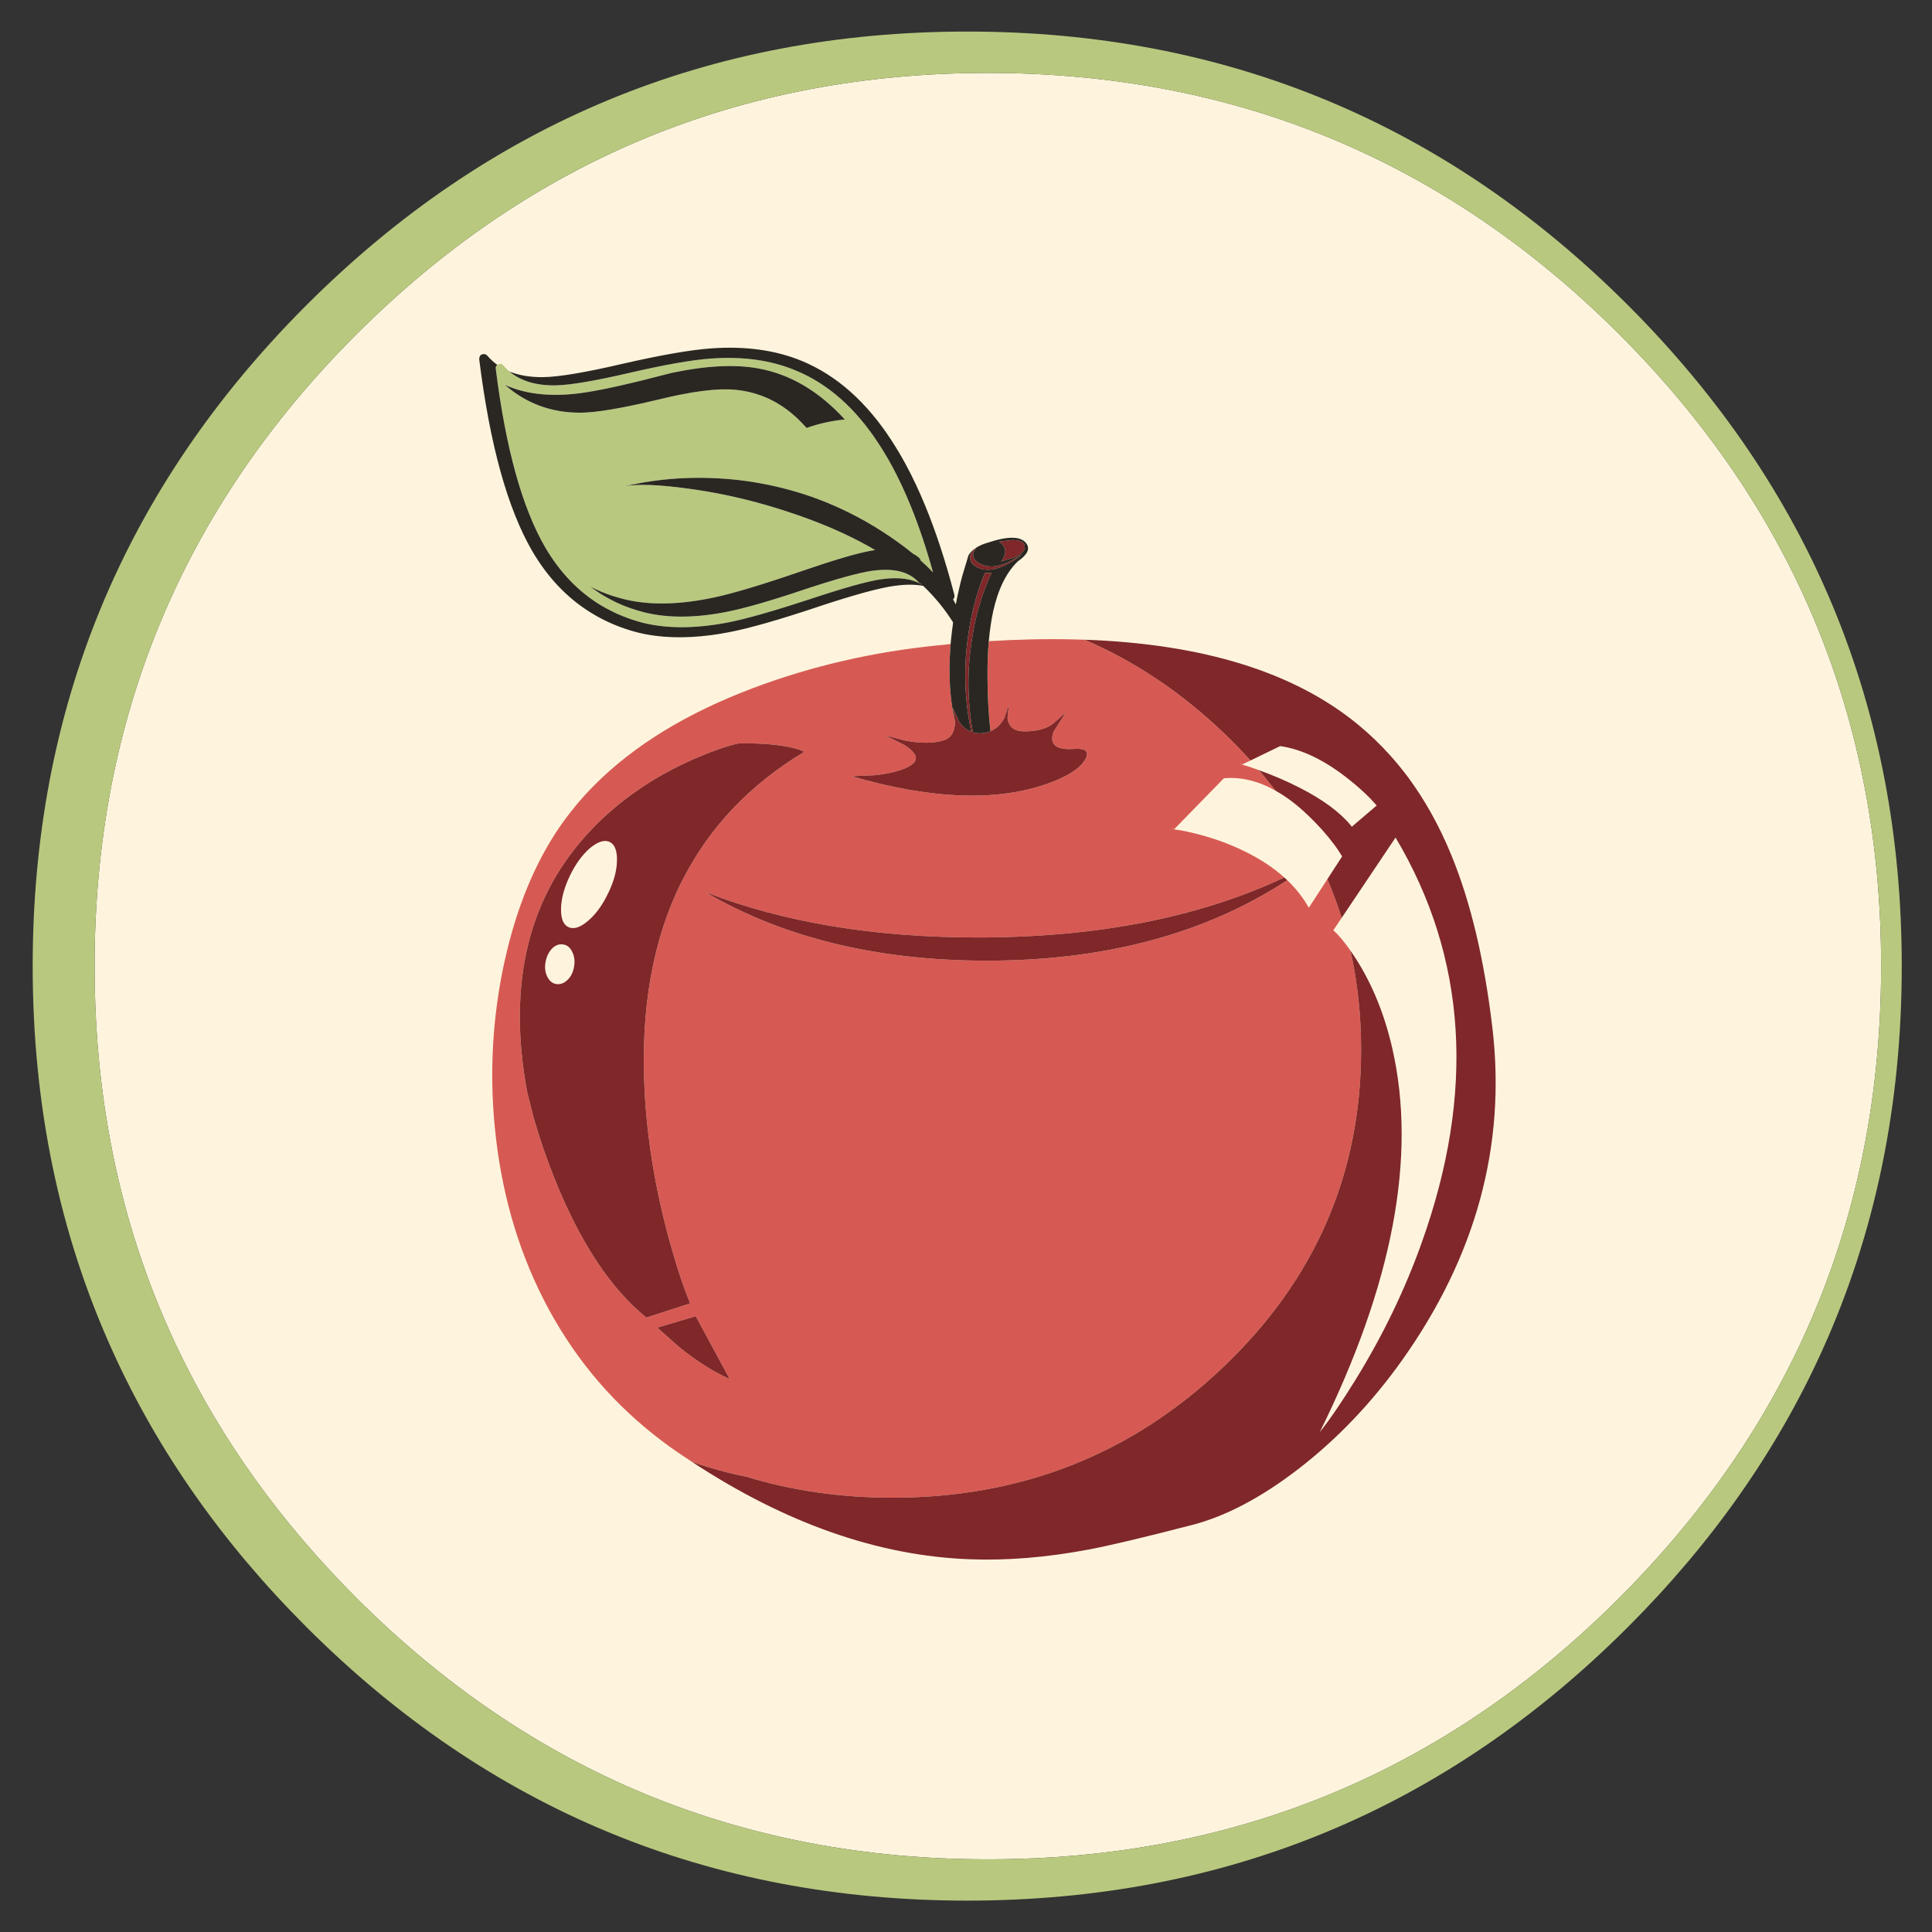 <?xml version="1.0" encoding="utf-8"?>
<!-- Generator: Adobe Illustrator 16.0.0, SVG Export Plug-In . SVG Version: 6.00 Build 0)  -->
<!DOCTYPE svg PUBLIC "-//W3C//DTD SVG 1.1//EN" "http://www.w3.org/Graphics/SVG/1.1/DTD/svg11.dtd">
<svg version="1.1" id="Layer_1" xmlns="http://www.w3.org/2000/svg" xmlns:xlink="http://www.w3.org/1999/xlink" x="0px" y="0px"
	 width="300px" height="300px" viewBox="0 0 300 300" enable-background="new 0 0 300 300" xml:space="preserve">
<rect x="0" y="0" width="300" height="300" fill="#333333" stroke="none"/>
<g>
	<path fill-rule="evenodd" clip-rule="evenodd" fill="#FEF4DD" d="M279.03,209.771c-6.652,13.827-15.839,26.604-27.561,38.334
		c-27.081,27.074-59.772,40.61-98.074,40.61s-70.993-13.536-98.074-40.61c-11.722-11.729-20.905-24.507-27.55-38.334
		c-8.722-18.116-13.083-38.033-13.083-59.75c0-38.302,13.544-70.997,40.632-98.085c27.081-27.074,59.772-40.61,98.074-40.61
		s70.993,13.537,98.074,40.61c27.088,27.088,40.632,59.784,40.632,98.085C292.102,171.737,287.745,191.654,279.03,209.771z"/>
	<path fill-rule="evenodd" clip-rule="evenodd" fill="#B8C97F" d="M282.918,209.771c-7.038,15.531-17.077,29.816-30.116,42.856
		c-28.334,28.333-62.536,42.5-102.607,42.5c-40.077,0-74.287-14.167-102.628-42.5c-13.04-13.04-23.071-27.325-30.096-42.856
		c-8.263-18.202-12.395-38.119-12.395-59.75c0-40.07,14.164-74.276,42.491-102.618C75.908,19.068,110.118,4.901,150.195,4.901
		c40.071,0,74.273,14.167,102.607,42.501c28.334,28.341,42.501,62.547,42.501,102.618
		C295.303,171.651,291.175,191.568,282.918,209.771z M279.03,209.771c8.715-18.116,13.071-38.033,13.071-59.75
		c0-38.302-13.544-70.997-40.632-98.085c-27.081-27.074-59.772-40.61-98.074-40.61s-70.993,13.537-98.074,40.61
		c-27.088,27.088-40.632,59.784-40.632,98.085c0,21.717,4.361,41.634,13.083,59.75c6.645,13.827,15.828,26.604,27.55,38.334
		c27.081,27.074,59.772,40.61,98.074,40.61s70.993-13.536,98.074-40.61C263.191,236.375,272.378,223.598,279.03,209.771z
		 M77.232,56.661c0.021-0.021,0.054-0.039,0.097-0.054l0.043-0.021c0.286-0.165,0.548-0.114,0.784,0.15
		c0.294,0.351,0.612,0.67,0.956,0.956c1.754,1.475,4.135,2.191,7.143,2.148c2.234-0.036,5.979-0.662,11.235-1.879
		c5.635-1.31,9.921-2.069,12.857-2.277c4.998-0.373,9.413,0.247,13.243,1.858c4.983,2.048,9.284,5.857,12.9,11.428
		c0.702,1.074,1.378,2.212,2.03,3.416c0.007,0.007,0.011,0.018,0.011,0.032c1.017,1.883,1.98,3.935,2.889,6.154
		c1.268,3.115,2.424,6.556,3.47,10.322c-0.602-0.637-1.253-1.268-1.955-1.891c-0.014-0.085-0.036-0.168-0.064-0.247
		c-0.33-0.315-0.702-0.58-1.117-0.794c-1.432-1.175-3.043-2.334-4.833-3.48c-1.668-1.074-3.376-2.041-5.123-2.9
		c-2.943-1.468-5.994-2.631-9.151-3.491c-2.771-0.766-5.621-1.303-8.549-1.611c-5.922-0.594-11.6-0.254-17.035,1.021
		c1.976-0.372,5.252-0.247,9.828,0.376c3.602,0.487,7.161,1.207,10.676,2.159c1.675,0.451,3.348,0.956,5.016,1.514
		c1.053,0.344,2.077,0.702,3.072,1.074c3.831,1.425,7.246,3.021,10.247,4.79c-0.179,0.029-0.362,0.058-0.548,0.086
		c-2.119,0.358-5.822,1.447-11.106,3.266c-5.8,1.998-10.2,3.322-13.2,3.974c-5.091,1.103-9.538,1.264-13.34,0.483
		c-0.508-0.107-1.002-0.229-1.482-0.365c-0.344-0.093-0.673-0.189-0.988-0.29c-1.26-0.401-2.453-0.895-3.577-1.482
		c0.924,0.709,1.912,1.346,2.964,1.912c0.344,0.187,0.694,0.365,1.052,0.537c1.368,0.645,2.833,1.164,4.393,1.558
		c3.581,0.888,7.755,0.877,12.524-0.032c2.85-0.544,6.953-1.718,12.309-3.523c5.02-1.661,8.549-2.631,10.59-2.911
		c3.323-0.443,5.707,0.154,7.153,1.794c0.107,0.115,0.218,0.187,0.333,0.215c0.064,0.058,0.125,0.111,0.183,0.161
		c-1.503-0.938-3.587-1.225-6.251-0.859c-2.105,0.294-5.789,1.318-11.052,3.072c-5.686,1.869-9.982,3.09-12.889,3.663
		c-4.969,0.945-9.327,0.963-13.072,0.053c-1.84-0.472-3.562-1.124-5.166-1.955c-0.494-0.25-0.978-0.516-1.45-0.795
		c-3.487-2.12-6.366-5.123-8.635-9.011c-1.912-3.301-3.53-7.483-4.855-12.545c-1.153-4.39-2.087-9.438-2.803-15.145
		C76.943,56.987,77.025,56.783,77.232,56.661z M78.425,59.776c3.294,2.878,7.182,4.314,11.665,4.307c2.42,0,6.473-0.68,12.159-2.041
		c5.22-1.282,9.198-1.787,11.933-1.515c4.282,0.401,7.969,2.377,11.063,5.929c1.862-0.673,3.842-1.114,5.939-1.321
		c-4.003-4.382-8.464-7.021-13.383-7.916c-3.666-0.68-8.188-0.447-13.565,0.698c-5.972,1.568-10.397,2.571-13.276,3.007
		C86.026,61.698,81.848,61.315,78.425,59.776z"/>
	<path fill-rule="evenodd" clip-rule="evenodd" fill="#D65A53" d="M190.043,113.834c1.446,1.382,2.825,2.8,4.136,4.253L192.9,118.7
		l-0.655-0.162l1.719,0.516c0.515,0.172,1.027,0.351,1.535,0.537c0.881,1.038,1.733,2.098,2.557,3.179
		c-2.692-1.518-5.363-2.158-8.013-1.922l-7.712,7.905l-0.827-0.097l2.181,0.344c2.441,0.494,4.744,1.164,6.906,2.008
		c0.974,0.387,1.919,0.81,2.836,1.268c2.334,1.153,4.336,2.481,6.004,3.985c-13.24,6.208-29.111,9.313-47.613,9.313
		c-16.091,0-30.189-2.349-42.298-7.046c12.159,7.096,26.723,10.644,43.693,10.644c17.543,0,32.517-3.795,44.918-11.385
		c0.602-0.365,1.188-0.734,1.762-1.106c1.354,1.303,2.467,2.725,3.34,4.264l2.879-4.425c0.838,1.962,1.579,3.963,2.224,6.004
		l-1.3,1.923c0.823,0.737,1.711,1.793,2.664,3.168c1.102,4.912,1.653,10.042,1.653,15.391c0,19.212-7.104,35.606-21.31,49.183
		c-14.206,13.583-31.355,20.375-51.448,20.375c-8.027,0-15.585-1.085-22.674-3.255c-2.972-0.601-5.8-1.374-8.485-2.319
		c-0.788-0.516-1.579-1.046-2.374-1.59c-0.773-0.529-1.529-1.078-2.266-1.644c-7.29-5.484-13.14-12.28-17.551-20.386
		c-4.339-7.998-7.082-16.859-8.227-26.584c-1.045-8.85-0.691-17.604,1.063-26.26c1.697-8.278,4.404-15.303,8.12-21.074
		c0.802-1.246,1.672-2.453,2.61-3.62c1.082-1.375,2.263-2.7,3.545-3.974c6.122-6.137,14.307-11.138,24.553-15.005
		c9.108-3.43,18.696-5.646,28.764-6.648c0.645-0.064,1.289-0.129,1.934-0.194c-0.029,0.344-0.05,0.688-0.065,1.031
		c-0.014,0.172-0.024,0.351-0.032,0.538c-0.007,0.085-0.015,0.175-0.021,0.268c-0.015,0.336-0.025,0.677-0.032,1.021
		c-0.007,0.079-0.011,0.157-0.011,0.236c-0.007,0.272-0.011,0.541-0.011,0.806c0,0.487,0.007,0.966,0.021,1.439
		c0,0.05,0.003,0.104,0.011,0.161c0,0.014,0,0.036,0,0.064c0,0.014,0,0.029,0,0.043c0.085,2.249,0.354,4.357,0.805,6.327
		c0,0.007,0,0.018,0,0.032l0.021,0.194c-0.042,1.539-0.651,2.478-1.826,2.814c-1.561,0.458-3.523,0.465-5.886,0.021l-3.094-0.806
		l3.061,1.547c1.805,1.203,2.145,2.202,1.021,2.997c-1.138,0.795-3.032,1.339-5.682,1.632l-3.641,0.161
		c12.681,3.673,23.024,3.981,31.029,0.924c2.75-1.053,4.49-2.223,5.221-3.512c0.709-1.225,0.146-1.776-1.687-1.654
		c-2.85,0.201-3.92-0.691-3.211-2.674l1.934-3.05c-1.211,1.139-1.998,1.822-2.363,2.051c-1.06,0.645-2.424,0.96-4.093,0.945
		c-1.59,0.007-2.467-0.684-2.631-2.073l0.215-2.052l-0.698,2.052c-0.53,0.995-1.25,1.679-2.159,2.051
		c-0.308-2.728-0.462-5.589-0.462-8.582c-0.015-1.933,0.054-3.734,0.204-5.402c4.676-0.287,9.134-0.376,13.372-0.269
		c0.509,0.007,1.01,0.021,1.504,0.043C176.256,102.707,183.462,107.54,190.043,113.834z M108.381,117.593
		c-4.955,2.091-9.369,4.791-13.243,8.099c-0.108,0.086-0.208,0.175-0.301,0.269c-1.039,0.895-2.012,1.822-2.922,2.782
		c-9.86,10.282-13.207,23.916-10.042,40.9l1.01,3.975c0.938,3.251,2.026,6.416,3.265,9.495c3.974,9.874,8.714,17.034,14.221,21.481
		l6.798-2.202c-1.045-2.514-2.123-5.774-3.233-9.785c-2.198-8.041-3.483-15.863-3.856-23.468
		c-0.615-12.531,1.293-23.247,5.725-32.147c0.093-0.201,0.197-0.397,0.312-0.591c4.146-8.07,10.4-14.618,18.764-19.645
		c-0.344-0.229-1.024-0.458-2.041-0.688c-2.062-0.472-4.776-0.684-8.141-0.633C112.978,115.807,110.873,116.526,108.381,117.593z
		 M105.449,209.158c2.743,2.213,5.36,3.87,7.852,4.973l-5.263-9.741l-5.972,1.762L105.449,209.158z"/>
	<path fill-rule="evenodd" clip-rule="evenodd" fill="#7F2729" d="M213.77,125.08c-0.294-0.336-0.602-0.677-0.924-1.021
		c-0.98-1.017-2.155-2.062-3.522-3.136c-3.652-2.893-7.164-4.583-10.537-5.07l-4.607,2.234c-1.311-1.454-2.689-2.872-4.136-4.253
		c-6.581-6.294-13.787-11.127-21.621-14.5c18.488,0.652,32.677,5.077,42.565,13.275c1.712,1.418,3.323,2.965,4.834,4.64
		c0.96,1.067,1.883,2.191,2.771,3.373c2.643,3.559,4.888,7.583,6.735,12.073c3.014,7.29,5.151,16.261,6.412,26.917
		c2.141,18.202-2.521,35.384-13.984,51.545c-4.712,6.631-10.1,12.283-16.165,16.96c-5.765,4.433-11.257,7.325-16.477,8.678
		c-7.655,1.977-13.028,3.251-16.122,3.824c-6.48,1.218-12.592,1.719-18.334,1.504c-14.235-0.508-28.642-5.553-43.221-15.134
		c2.685,0.945,5.514,1.719,8.485,2.319c7.089,2.17,14.647,3.255,22.674,3.255c20.093,0,37.242-6.792,51.448-20.375
		c14.206-13.576,21.31-29.971,21.31-49.183c0-5.349-0.552-10.479-1.653-15.391c0.271,0.401,0.555,0.824,0.848,1.267
		c2.557,4.003,4.437,8.629,5.64,13.877c3.845,16.806,0.089,36.688-11.268,59.645c1.582-1.991,3.438-4.708,5.564-8.152
		c4.253-6.896,7.679-13.992,10.278-21.289c8.356-23.35,7.003-44.319-4.061-62.908l-8.366,12.47
		c-0.645-2.041-1.386-4.042-2.224-6.004l2.299-3.544c-0.251-0.408-0.516-0.816-0.795-1.225c-0.172-0.236-0.344-0.472-0.516-0.708
		c-1.132-1.504-2.467-2.99-4.007-4.458c-1.683-1.611-3.361-2.882-5.037-3.813c-0.823-1.081-1.676-2.141-2.557-3.179
		c2.264,0.816,4.376,1.729,6.337,2.739c3.603,1.84,6.255,3.802,7.959,5.886c0.036,0.057,0.072,0.111,0.108,0.161L213.77,125.08z
		 M159.121,84.813c0.078,0.694-0.52,1.3-1.795,1.815l-1.89,0.558c0.271-0.286,0.465-0.63,0.58-1.031
		c0.243-0.794-0.058-1.479-0.902-2.051l1.934-0.236C158.365,83.824,159.056,84.139,159.121,84.813z M151.645,85.006
		c-0.874,1.052-0.669,1.908,0.612,2.567c1.347,0.666,2.979,0.476,4.897-0.569c0.688-0.365,1.215-0.688,1.579-0.966
		c-0.479,0.479-1.188,0.966-2.126,1.46c-2.12,1.153-3.842,1.289-5.167,0.408c-0.543-0.365-0.809-0.809-0.794-1.332
		c0-0.565,0.326-1.081,0.977-1.546c0.008-0.015,0.019-0.025,0.032-0.032L151.645,85.006z M148.272,111.944l-0.193-1.332
		l-0.097-0.677l0.945,2.094c0.021,0.05,0.05,0.097,0.086,0.14c0.508,0.709,1.109,1.196,1.804,1.46
		c-1.017-4.797-1.196-9.634-0.537-14.511c0.215-1.633,0.508-3.201,0.88-4.705c0.466-1.919,1.061-3.734,1.783-5.445
		c0.243,0.014,0.49,0.014,0.741,0c0.101-0.021,0.2-0.036,0.301-0.043c-0.823,1.747-1.507,3.612-2.052,5.596
		c-0.422,1.504-0.755,3.079-0.999,4.726c-0.78,4.84-0.733,9.667,0.14,14.479c0.451,0.136,0.945,0.175,1.483,0.118
		c0.443-0.043,0.858-0.143,1.245-0.301c0.909-0.372,1.629-1.056,2.159-2.051l0.698-2.052l-0.215,2.052
		c0.164,1.389,1.041,2.08,2.631,2.073c1.669,0.015,3.033-0.301,4.093-0.945c0.365-0.229,1.152-0.913,2.363-2.051l-1.934,3.05
		c-0.709,1.983,0.361,2.875,3.211,2.674c1.833-0.122,2.396,0.43,1.687,1.654c-0.73,1.289-2.471,2.459-5.221,3.512
		c-8.005,3.058-18.348,2.75-31.029-0.924l3.641-0.161c2.649-0.293,4.543-0.837,5.682-1.632c1.125-0.795,0.784-1.794-1.021-2.997
		l-3.061-1.547l3.094,0.806c2.363,0.444,4.325,0.437,5.886-0.021c1.174-0.336,1.783-1.275,1.826-2.814l-0.021-0.194
		C148.272,111.962,148.272,111.951,148.272,111.944z M199.893,136.68c-0.573,0.373-1.16,0.741-1.762,1.106
		c-12.401,7.59-27.375,11.385-44.918,11.385c-16.97,0-31.535-3.548-43.693-10.644c12.108,4.698,26.207,7.046,42.298,7.046
		c18.502,0,34.373-3.104,47.613-9.313C199.581,136.397,199.735,136.537,199.893,136.68z M108.381,117.593
		c2.492-1.067,4.597-1.787,6.316-2.159c3.365-0.05,6.079,0.161,8.141,0.633c1.017,0.229,1.697,0.458,2.041,0.688
		c-8.364,5.026-14.618,11.575-18.764,19.645c-0.115,0.193-0.218,0.39-0.312,0.591c-4.432,8.9-6.34,19.616-5.725,32.147
		c0.373,7.604,1.658,15.427,3.856,23.468c1.11,4.011,2.188,7.271,3.233,9.785l-6.798,2.202
		c-5.507-4.447-10.247-11.607-14.221-21.481c-1.239-3.079-2.327-6.244-3.265-9.495l-1.01-3.975
		c-3.165-16.984,0.183-30.618,10.042-40.9c0.91-0.959,1.883-1.887,2.922-2.782c0.093-0.093,0.193-0.183,0.301-0.269
		C99.012,122.384,103.426,119.684,108.381,117.593z M95.804,133.575c0.014-1.038-0.161-1.811-0.526-2.32
		c-0.179-0.243-0.405-0.426-0.677-0.548c-0.072-0.028-0.146-0.054-0.226-0.075c-0.773-0.187-1.708,0.179-2.803,1.095
		c-1.189,1.039-2.22,2.467-3.094,4.286c-0.874,1.84-1.328,3.53-1.364,5.069c-0.029,1.562,0.362,2.524,1.171,2.89
		c0.823,0.373,1.844,0.036,3.061-1.01c1.203-1.031,2.241-2.47,3.115-4.317C95.342,136.833,95.79,135.144,95.804,133.575z
		 M88.865,147.829c-0.301-0.673-0.759-1.063-1.375-1.17c-0.623-0.115-1.203,0.085-1.74,0.601c-0.53,0.544-0.874,1.242-1.031,2.095
		c-0.165,0.837-0.082,1.597,0.247,2.277c0.33,0.68,0.795,1.07,1.396,1.171c0.623,0.093,1.203-0.114,1.74-0.623
		c0.552-0.517,0.896-1.203,1.032-2.063C89.291,149.271,89.202,148.509,88.865,147.829z M105.449,209.158l-3.383-3.007l5.972-1.762
		l5.263,9.741C110.809,213.028,108.191,211.371,105.449,209.158z"/>
	<path fill-rule="evenodd" clip-rule="evenodd" fill="#2A2722" d="M74.816,55.05c0.336-0.136,0.623-0.075,0.859,0.183
		c0.465,0.544,0.984,1.02,1.557,1.428c-0.208,0.122-0.29,0.326-0.247,0.612c1.539,12.309,4.092,21.539,7.658,27.69
		c2.27,3.888,5.148,6.892,8.635,9.011c0.473,0.279,0.956,0.544,1.45,0.795c1.604,0.831,3.326,1.482,5.166,1.955
		c3.745,0.91,8.103,0.892,13.072-0.053c2.907-0.573,7.204-1.794,12.889-3.663c5.263-1.754,8.947-2.778,11.052-3.072
		c2.664-0.365,4.748-0.079,6.251,0.859c-0.057-0.05-0.118-0.104-0.183-0.161c-0.115-0.028-0.226-0.1-0.333-0.215
		c-1.446-1.64-3.831-2.237-7.153-1.794c-2.041,0.28-5.571,1.25-10.59,2.911c-5.356,1.805-9.459,2.979-12.309,3.523
		c-4.769,0.91-8.943,0.92-12.524,0.032c-1.561-0.394-3.025-0.913-4.393-1.558c-0.358-0.172-0.708-0.351-1.052-0.537
		c-1.053-0.565-2.041-1.203-2.964-1.912c1.124,0.587,2.316,1.081,3.577,1.482c0.315,0.101,0.645,0.197,0.988,0.29
		c0.479,0.136,0.974,0.258,1.482,0.365c3.802,0.781,8.249,0.62,13.34-0.483c3-0.652,7.4-1.977,13.2-3.974
		c5.284-1.819,8.987-2.907,11.106-3.266c0.186-0.028,0.369-0.057,0.548-0.086c-3-1.769-6.416-3.365-10.247-4.79
		c-0.996-0.373-2.02-0.73-3.072-1.074c-1.668-0.559-3.34-1.063-5.016-1.514c-3.516-0.953-7.075-1.672-10.676-2.159
		c-4.576-0.623-7.852-0.748-9.828-0.376c5.435-1.274,11.113-1.614,17.035-1.021c2.929,0.308,5.778,0.845,8.549,1.611
		c3.158,0.859,6.208,2.023,9.151,3.491c1.747,0.859,3.455,1.826,5.123,2.9c1.791,1.146,3.401,2.306,4.833,3.48
		c0.416,0.214,0.788,0.479,1.117,0.794c0.029,0.079,0.05,0.162,0.064,0.247c0.702,0.623,1.354,1.253,1.955,1.891
		c-1.046-3.767-2.202-7.208-3.47-10.322c-0.909-2.234-1.876-4.296-2.9-6.187c-0.651-1.203-1.328-2.341-2.03-3.416
		c-3.616-5.571-7.917-9.38-12.9-11.428c-3.831-1.611-8.245-2.23-13.243-1.858c-2.936,0.208-7.222,0.967-12.857,2.277
		c-5.256,1.217-9,1.844-11.235,1.879c-3.007,0.043-5.388-0.673-7.143-2.148c1.497,0.608,3.254,0.898,5.273,0.87
		c2.406-0.036,6.445-0.712,12.116-2.03c6.05-1.389,10.673-2.198,13.866-2.427c5.363-0.394,10.096,0.261,14.199,1.966
		c5.371,2.241,9.996,6.351,13.877,12.33c0.759,1.167,1.493,2.402,2.202,3.706c1.052,1.948,2.048,4.057,2.986,6.327
		c1.69,4.096,3.208,8.725,4.554,13.888c0.079,0.329,0.014,0.573-0.193,0.73c0.157,0.272,0.3,0.541,0.43,0.806
		c0.279-1.49,0.616-2.976,1.009-4.458l0.945-3.126c0.014-0.036,0.032-0.075,0.054-0.118c0.029-0.042,0.057-0.082,0.086-0.118
		c0.244-0.373,0.612-0.709,1.106-1.01c-0.651,0.465-0.977,0.981-0.977,1.546c-0.015,0.523,0.251,0.967,0.794,1.332
		c1.325,0.88,3.047,0.745,5.167-0.408c0.938-0.494,1.646-0.981,2.126-1.46c-0.364,0.279-0.891,0.601-1.579,0.966
		c-1.918,1.045-3.551,1.235-4.897,0.569c-1.282-0.659-1.486-1.515-0.612-2.567c0.501-0.308,1.132-0.569,1.891-0.784
		c3.051-1.002,4.991-0.956,5.821,0.14c0.638,0.837,0.204,1.772-1.3,2.803c-1.783,1.711-3.061,4.304-3.834,7.776
		c-0.301,1.396-0.526,2.936-0.677,4.619c-0.15,1.668-0.219,3.469-0.204,5.402c0,2.993,0.154,5.854,0.462,8.582
		c-0.387,0.158-0.802,0.258-1.245,0.301c-0.538,0.057-1.032,0.018-1.483-0.118c-0.873-4.812-0.92-9.638-0.14-14.479
		c0.244-1.647,0.577-3.222,0.999-4.726c0.545-1.983,1.229-3.849,2.052-5.596c-0.101,0.007-0.2,0.021-0.301,0.043
		c-0.251,0.014-0.498,0.014-0.741,0c-0.723,1.711-1.317,3.526-1.783,5.445c-0.372,1.504-0.666,3.072-0.88,4.705
		c-0.659,4.876-0.48,9.713,0.537,14.511c-0.695-0.265-1.296-0.751-1.804-1.46c-0.036-0.043-0.065-0.09-0.086-0.14l-0.945-2.094
		l0.097,0.677c-0.716-3.802-0.787-8.095-0.214-12.878c0.021-0.208,0.046-0.415,0.075-0.623l0.032-0.204
		c0.007-0.093,0.014-0.183,0.021-0.269c0.021-0.122,0.039-0.24,0.053-0.354c-0.014,0.05-0.021,0.097-0.021,0.14
		c-0.015,0.072-0.025,0.143-0.032,0.215c-0.616-0.988-1.3-1.944-2.052-2.868c-0.788-0.967-1.647-1.898-2.578-2.793
		c-1.26-0.244-2.732-0.247-4.415-0.011c-2.284,0.293-6.262,1.378-11.933,3.254c-0.05,0.014-0.107,0.036-0.172,0.064
		c-6.015,2.005-10.572,3.301-13.673,3.888c-0.917,0.179-1.804,0.326-2.664,0.44c-4.275,0.566-8.084,0.437-11.428-0.387
		c-1.897-0.487-3.674-1.146-5.328-1.976c-0.68-0.336-1.335-0.702-1.965-1.096c-3.681-2.263-6.728-5.46-9.141-9.592
		c-3.838-6.609-6.581-16.53-8.227-29.763c-0.007-0.365,0.114-0.619,0.365-0.762L74.816,55.05z M78.425,59.776
		c3.423,1.539,7.601,1.922,12.535,1.149c2.878-0.437,7.304-1.439,13.276-3.007c5.377-1.146,9.899-1.378,13.565-0.698
		c4.919,0.895,9.38,3.534,13.383,7.916c-2.098,0.208-4.078,0.648-5.939,1.321c-3.094-3.552-6.781-5.528-11.063-5.929
		c-2.735-0.272-6.713,0.233-11.933,1.515c-5.686,1.36-9.738,2.041-12.159,2.041C85.607,64.09,81.719,62.654,78.425,59.776z
		 M159.121,84.813c-0.065-0.673-0.756-0.988-2.073-0.945l-1.934,0.236c0.845,0.573,1.146,1.257,0.902,2.051
		c-0.115,0.401-0.309,0.745-0.58,1.031l1.89-0.558C158.602,86.112,159.199,85.507,159.121,84.813z M148.046,96.284
		c-0.014,0.114-0.032,0.232-0.053,0.354c0.007-0.072,0.018-0.143,0.032-0.215C148.025,96.38,148.032,96.334,148.046,96.284z
		 M148.079,110.612l0.193,1.332c-0.451-1.969-0.72-4.078-0.805-6.327c0-0.014,0-0.029,0-0.043c0-0.029,0-0.05,0-0.064
		c-0.007-0.057-0.011-0.111-0.011-0.161c-0.015-0.473-0.021-0.952-0.021-1.439c0-0.265,0.003-0.534,0.011-0.806
		c0-0.079,0.003-0.158,0.011-0.236c0.007-0.344,0.018-0.684,0.032-1.021c0.007-0.093,0.014-0.183,0.021-0.268
		c0.007-0.187,0.018-0.365,0.032-0.538c0.015-0.343,0.036-0.687,0.065-1.031c0.05-0.601,0.115-1.213,0.193-1.836
		c0-0.036,0.003-0.075,0.011-0.118c0.036-0.315,0.079-0.63,0.129-0.945c-0.029,0.208-0.054,0.416-0.075,0.623
		C147.292,102.517,147.363,106.81,148.079,110.612z"/>
</g>
</svg>
